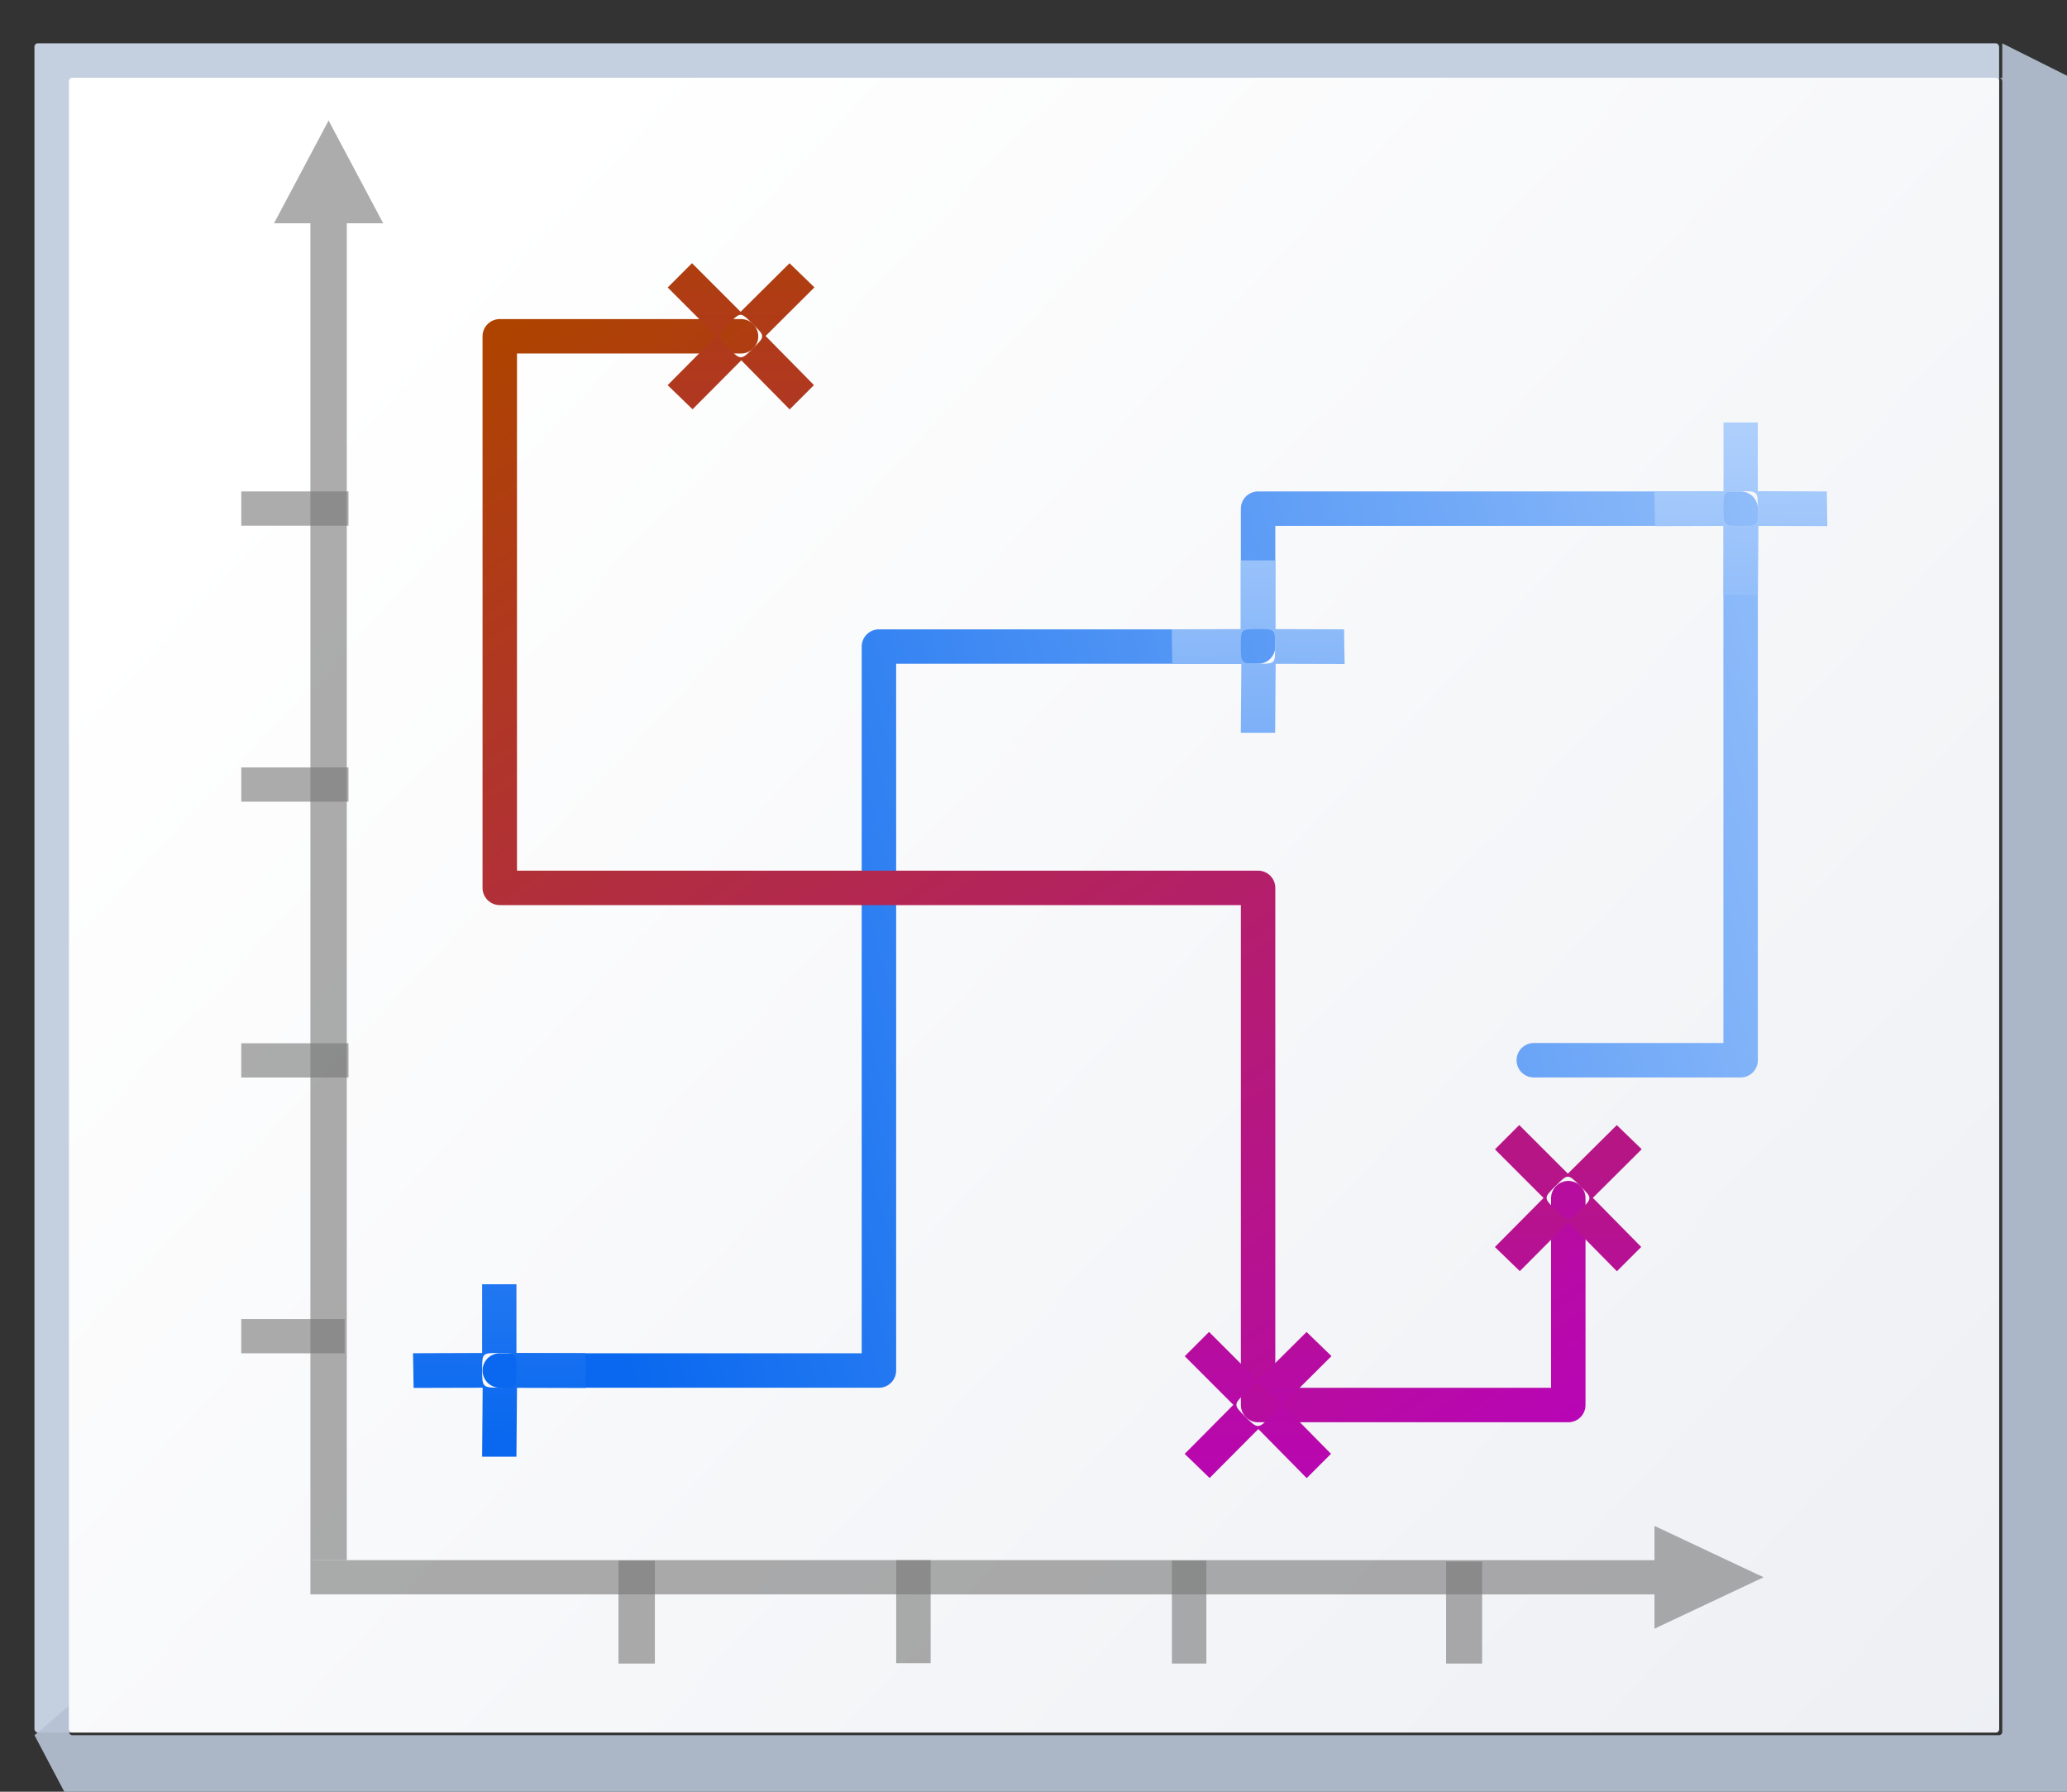 <svg height="52" viewBox="0 0 15.875 13.758" width="60" xmlns="http://www.w3.org/2000/svg" xmlns:xlink="http://www.w3.org/1999/xlink"><rect x="0" y="0" width="15.875" height="13.758" fill="#333333" stroke="none"/><linearGradient id="a"><stop offset="0" stop-color="#b900c4"/><stop offset="1" stop-color="#ae4300"/></linearGradient><linearGradient id="b" xlink:href="#a"/><linearGradient id="c"><stop offset="0" stop-color="#0968ef"/><stop offset="1" stop-color="#aecffc"/></linearGradient><linearGradient id="d" xlink:href="#c"/><linearGradient id="e" gradientUnits="userSpaceOnUse" x1="22.441" x2="22.723" xlink:href="#d" y1="291.241" y2="274.478"/><linearGradient id="f" gradientUnits="userSpaceOnUse" x1="22.441" x2="22.723" xlink:href="#d" y1="291.241" y2="274.478"/><linearGradient id="g" gradientUnits="userSpaceOnUse" x1="22.441" x2="22.723" xlink:href="#d" y1="291.241" y2="274.478"/><linearGradient id="h" gradientUnits="userSpaceOnUse" x1="22.441" x2="22.723" xlink:href="#d" y1="291.241" y2="274.478"/><linearGradient id="i" gradientUnits="userSpaceOnUse" x1="22.441" x2="22.723" xlink:href="#d" y1="291.241" y2="274.478"/><linearGradient id="j" gradientTransform="matrix(.634 -.634 .634 .634 -180.762 116.216)" gradientUnits="userSpaceOnUse" x1="20.603" x2="39.608" xlink:href="#b" y1="301.159" y2="282.064"/><linearGradient id="k" gradientTransform="matrix(.634 -.634 .634 .634 -184.713 122.99)" gradientUnits="userSpaceOnUse" x1="29.062" x2="48.067" xlink:href="#b" y1="298.933" y2="279.838"/><linearGradient id="l" gradientTransform="matrix(.634 -.634 .634 .634 -172.296 133.714)" gradientUnits="userSpaceOnUse" x1="27.727" x2="46.731" xlink:href="#b" y1="280.679" y2="261.583"/><linearGradient id="m" gradientTransform="matrix(.634 -.634 .634 .634 -180.198 125.247)" gradientUnits="userSpaceOnUse" x1="27.281" x2="46.286" xlink:href="#b" y1="293.591" y2="274.495"/><linearGradient id="n" gradientTransform="matrix(.634 -.634 .634 .634 -167.216 130.327)" gradientUnits="userSpaceOnUse" x1="21.048" x2="40.053" xlink:href="#b" y1="279.343" y2="260.248"/><linearGradient id="o" gradientUnits="userSpaceOnUse" x1="4.515" x2="40.639" y1="274.423" y2="308.289"><stop offset="0" stop-color="#fff"/><stop offset="1" stop-color="#e6e9ef"/></linearGradient><linearGradient id="p" gradientUnits="userSpaceOnUse" x1="24.755" x2="9.865" xlink:href="#a" y1="293.809" y2="271.912"/><linearGradient id="q" gradientUnits="userSpaceOnUse" x1="8.004" x2="33.557" xlink:href="#c" y1="281.546" y2="274.7"/><g transform="matrix(.469 0 0 .469 0 -125.46)"><rect fill="#c4cfe0" height="27.657" rx=".055" ry=".058" width="32.173" x=".564" y="268.214"/><path d="m123.73 2.201v2.135c-.067 0-.135-0-.201 0 .112.003.201.096.201.213v101.971c0 .118-.091.213-.205.213h-119.053c-.114 0-.207-.095-.207-.213v-1.613l-2.133 1.828 2.133 4.043.215.223h123.305l.213-.223v-106.221l-.213-.221h.213z" fill="#b6c2d4" fill-opacity=".917" transform="matrix(.265 0 0 .265 0 267.631)"/><rect fill="url(#o)" height="27.093" rx=".055" ry=".057" width="31.608" x="1.129" y="268.778"/><path d="m5.381 269.478-.298.561-.596 1.122h.596l-0 21.887h.596l0-21.887h.596l-.596-1.122z" fill="#797979" opacity=".614"/><g fill="#787878" fill-opacity=".616"><path d="m3.951 289.101h1.693v.561h-1.693z"/><path d="m3.951 284.586h1.756v.561h-1.756z"/><path d="m3.951 280.07h1.756v.561h-1.756z"/></g><path d="m28.88 293.329-.596.281-1.191.561v-.561l-22.01-.001v-.561l22.01.001v-.561l1.191.561z" fill="#797979" opacity=".614"/><g fill="#787878" fill-opacity=".616"><g transform="matrix(0 -1 -1 0 0 0)"><path d="m-294.742-10.724h1.687v.596h-1.687z"/><path d="m-294.742-19.755h1.687v.564h-1.687z"/><path d="m-294.742-24.271h1.671v.59h-1.671z"/><path d="m-294.736-15.24h1.687v.564h-1.687z"/></g><path d="m3.951 275.551h1.756v.561h-1.756z"/></g><path d="m8.184 289.944h6.209v-11.853h6.209v-2.258h7.902v9.031h-3.387" fill="none" stroke="url(#q)" stroke-linecap="round" stroke-linejoin="round" stroke-width=".564"/><path d="m12.135 273.011h-3.951v9.031h12.418v8.467h5.08v-3.387" fill="none" stroke="url(#p)" stroke-linecap="round" stroke-linejoin="round" stroke-width=".564"/><g stroke-width=".506"><path d="m28.224 274.422v1.125l-1.131.004.009.568 1.131-.003-.009 1.129h.562l.009-1.129 1.129.003-.009-.568-1.129-.004v-1.125zm.281 1.125c.281 0 .281 0 .281.281 0 .281.009.287-.272.287-.281 0-.29-.006-.29-.287 0-.281 0-.281.281-.281z" fill="url(#e)"/><path d="m24.826 283.452v1.125l-1.131.004.009.568 1.131-.003-.009 1.129h.562l.009-1.129 1.129.003-.009-.568-1.129-.004v-1.125zm.281 1.125c.281 0 .281 0 .281.281 0 .281.009.287-.272.287-.281 0-.29-.006-.29-.287 0-.281 0-.281.281-.281z" fill="url(#f)"/><path d="m20.319 276.68v1.125l-1.131.004.009.568 1.131-.003-.009 1.129h.562l.009-1.129 1.129.003-.009-.568-1.129-.004v-1.125zm.281 1.125c.281 0 .281 0 .281.281 0 .281.009.287-.272.287-.281 0-.29-.006-.29-.287 0-.281 0-.281.281-.281z" fill="url(#g)"/><path d="m14.102 285.146v1.125l-1.131.004.009.568 1.131-.003-.009 1.129h.562l.009-1.129 1.129.003-.009-.568-1.129-.004v-1.125zm.281 1.125c.281 0 .281 0 .281.281 0 .281.009.287-.272.287-.281 0-.29-.006-.29-.287 0-.281 0-.281.281-.281z" fill="url(#h)"/><path d="m7.895 288.532v1.125l-1.131.004.009.568 1.131-.003-.009 1.129h.562l.009-1.129 1.129.003-.009-.568-1.129-.004v-1.125zm.281 1.125c.281 0 .281 0 .281.281 0 .281.009.287-.272.287-.281 0-.29-.006-.29-.287 0-.281 0-.281.281-.281z" fill="url(#i)"/><path d="m10.934 272.212.796.796-.797.803.408.395.798-.802.792.804.398-.398-.792-.804.8-.796-.408-.395-.801.795-.796-.796zm.995.597c.199-.199.199-.199.398 0 .199.199.209.197.01.395-.199.199-.209.201-.408.002-.199-.199-.199-.199-0-.398z" fill="url(#j)"/><path d="m6.983 278.986.796.796-.797.803.408.395.798-.802.792.804.398-.398-.792-.804.8-.796-.408-.395-.801.795-.796-.796zm.995.597c.199-.199.199-.199.398 0 .199.199.209.197.01.395-.199.199-.209.201-.408.002-.199-.199-.199-.199-0-.398z" fill="url(#k)"/><path d="m19.401 289.71.796.796-.797.803.408.395.798-.802.792.804.398-.398-.792-.804.8-.796-.408-.395-.801.795-.796-.796zm.995.597c.199-.199.199-.199.398 0 .199.199.209.197.01.395-.199.199-.209.201-.408.002-.199-.199-.199-.199-0-.398z" fill="url(#l)"/><path d="m11.499 281.243.796.796-.797.803.408.395.798-.802.792.804.398-.398-.792-.804.8-.796-.408-.395-.801.795-.796-.796zm.995.597c.199-.199.199-.199.398 0 .199.199.209.197.01.395-.199.199-.209.201-.408.002-.199-.199-.199-.199-0-.398z" fill="url(#m)"/><path d="m24.481 286.323.796.796-.797.803.408.395.798-.802.792.804.398-.398-.792-.804.8-.796-.408-.395-.801.795-.796-.796zm.995.597c.199-.199.199-.199.398 0 .199.199.209.197.01.395-.199.199-.209.201-.408.002-.199-.199-.199-.199-0-.398z" fill="url(#n)"/></g></g></svg>